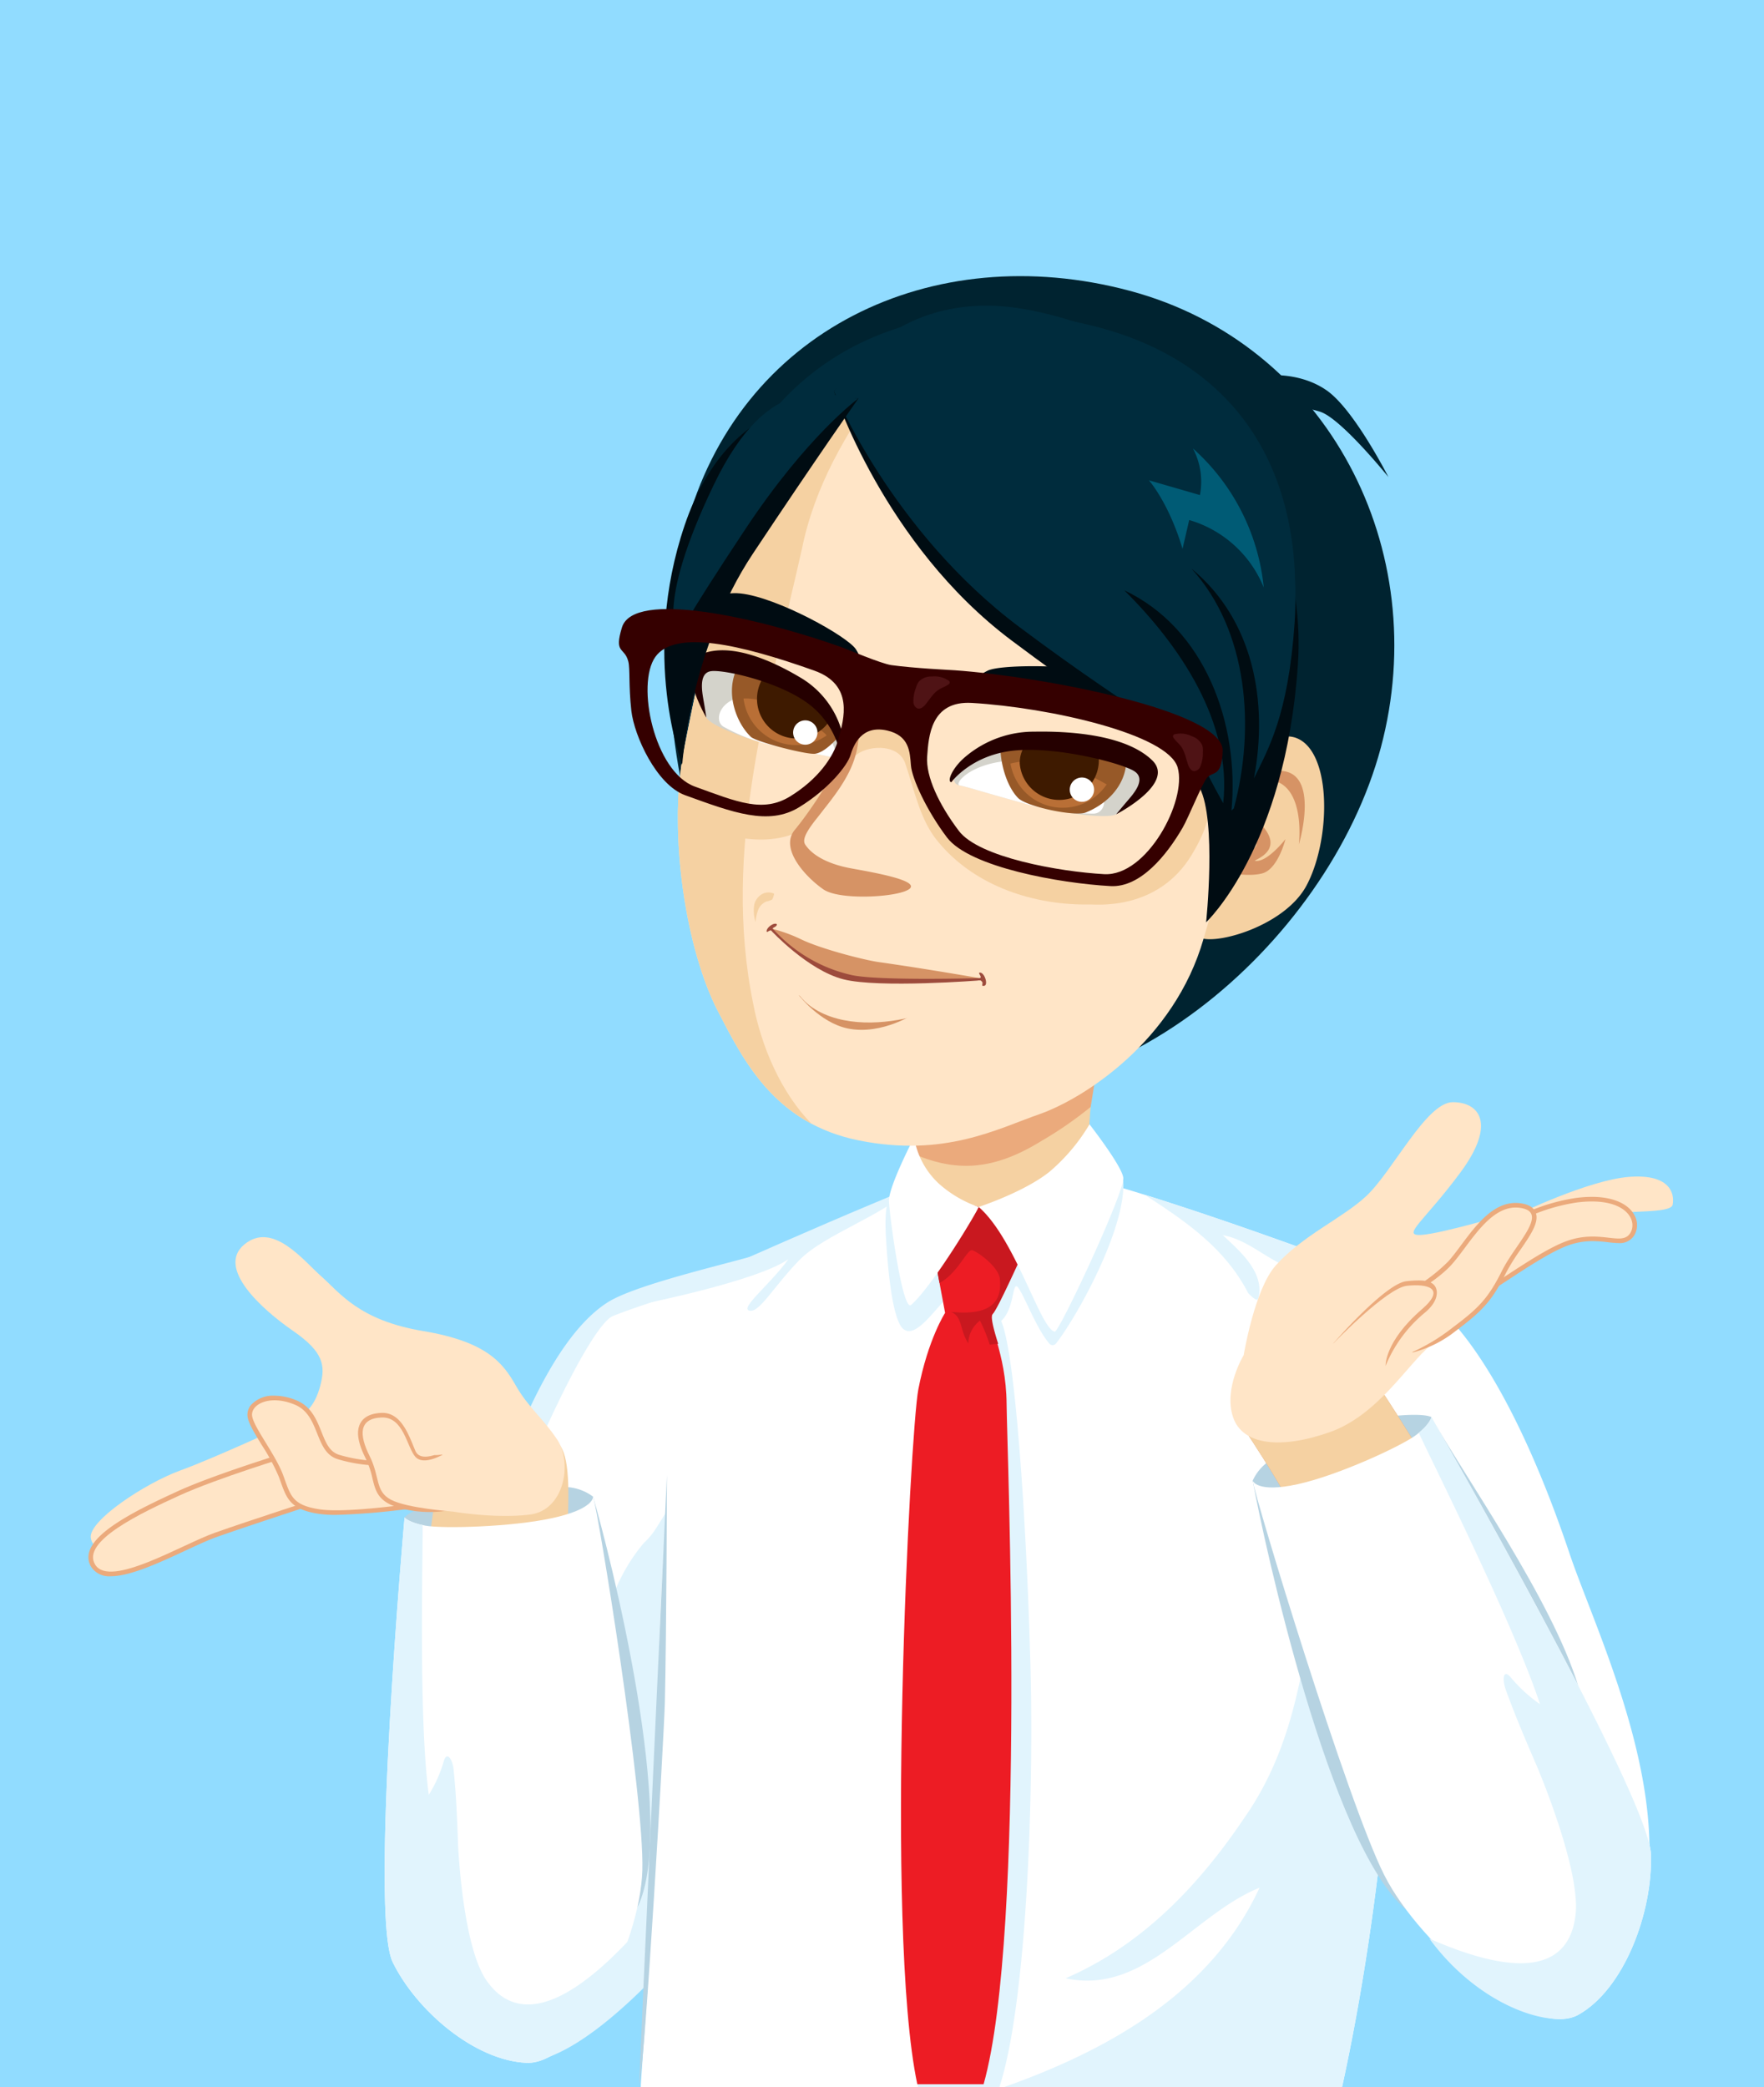 <svg xmlns="http://www.w3.org/2000/svg" width="399" height="472" viewBox="0 0 399 472">
  <g id="Grupo_87751" data-name="Grupo 87751" transform="translate(-601 -32845)">
    <rect id="Rectángulo_33960" data-name="Rectángulo 33960" width="399" height="472" transform="translate(601 32845)" fill="#91dcff"/>
    <g id="Grupo_85784" data-name="Grupo 85784" transform="translate(386.797 32891.336)">
      <g id="Grupo_85771" data-name="Grupo 85771" transform="translate(303.911 212.309)">
        <path id="Trazado_108455" data-name="Trazado 108455" d="M433.25,780.631a32.809,32.809,0,0,0,7.149,8.6,31,31,0,0,0,11.2,5.9c9.046,2.636-1.628,18.105,7.482,16.22,13.814-2.858,32.261-24.964,32.416-25.083,6.669-24.081,7.293-52.609,7.14-62.933-.233-15.675,26.42-95.063,4.493-89.355-4.4,1.147,12.093-6.713,6.68-5.067-7.1,2.157-28.139,6.886-34.534,10.956-20.959,13.338-33.358,71.678-38.276,86.576a330.586,330.586,0,0,0-9.47,38.293A49.451,49.451,0,0,0,433.25,780.631Z" transform="translate(-427.535 -604.015)" fill="#e1f4fd"/>
        <path id="Trazado_108456" data-name="Trazado 108456" d="M435.435,790.259a32.81,32.81,0,0,0,7.149,8.6,31,31,0,0,0,11.2,5.9,37.839,37.839,0,0,0,11.985,1.408c2.072-4.879,3.672-9.813,4.96-13.824.445-4.654.619-9.322,2.111-13.917-7.8,7.572-13.442,16.549-23.09,22.734-1.652.868-3.178-.5-3.744-1.815a5.454,5.454,0,0,1,.181-3.2c4.626-8.073,10.421-14.156,16.307-21.837,5.53-7.06,10.777-14.777,9.367-23.833-2.985,1.754-3.842,5.552-6.242,8.3-3.751,3.955-10.414,8.385-14.333,4-1.188-1.67,1.213-4.419,2.919-6.246,9.281-11.015,18.508-21.07,22.519-35.269,1.961-6.3,4.543-12.245,9.005-17.442,2.026-1.809,3.112-3.992,4.517-6.156,1.93-2.772,5.394-2.851,8.481-2.042,3.3-23.523,17.284-55.164,8.265-51.6,3.324-1.322-17.384,4.215-28.342,8.574-7.195,2.863-36.12,66.656-47.7,127.008A45.962,45.962,0,0,0,435.435,790.259Z" transform="translate(-429.72 -613.642)" fill="#fff"/>
        <path id="Trazado_108457" data-name="Trazado 108457" d="M580.711,781.047c-.167-.7,3.427-43.651,3.427-62.01,0-66.811,6.765-115.439,6.765-115.439s54.3-32.252,72.731-31.714,87.108,27.063,87.108,27.063c1.692.779,7.188,97.195-11.417,182.1Z" transform="translate(-525.478 -567.691)" fill="#fff"/>
        <path id="Trazado_108458" data-name="Trazado 108458" d="M643.848,587.835c-6.14,6.262-19.575,10.462-25.354,16.382s-9.021,11.981-11.277,11.417,4.646-5.868,8.807-11.629c-6.975,4.883-32.289,9.979-32.289,9.979S621.17,596.978,643.848,587.835Z" transform="translate(-527.416 -577.895)" fill="#e1f4fd"/>
        <path id="Trazado_108459" data-name="Trazado 108459" d="M866.2,876.405c-15.043,6.082-25.926,24.326-43.851,20.485,16.964-7.362,29.768-20.485,40.33-36.169,12.163-17.284,13.763-37.129,16.964-57.294.96-6.081,4.8-9.923,9.922-10.883a27.728,27.728,0,0,1,8.727-.91c-.423,35.618-3.473,84.411-13.441,129.9H808.3C832.371,913.01,855.269,900.015,866.2,876.405Z" transform="translate(-671.009 -708.18)" fill="#e1f4fd"/>
        <path id="Trazado_108460" data-name="Trazado 108460" d="M928.892,608.432c-4.8-1.921-8.962-6.082-14.4-7.042,4.161,3.841,9.6,8.642,8,14.4-.32.64-1.6-.64-2.241-1.28-5.218-10.129-13.968-16.137-23.428-22.258,25.75,8.016,56.057,19.722,56.057,19.722.219.1.5,1.806.787,4.875-5.411-2.355-11.539-3.82-17.413-5.539A35.055,35.055,0,0,1,928.892,608.432Z" transform="translate(-727.616 -580.721)" fill="#e1f4fd"/>
        <path id="Trazado_108461" data-name="Trazado 108461" d="M735.168,572.353s7.849,3.355,26.276,3.893c5.795.168,13.181-14.905,18.607-15.891,5.229-.95,5.014,6.007,7.973,8.333.6,10.82-10.548,30.8-15.228,36.743a.966.966,0,0,1-1.488.037c-2.928-3.422-5.363-10.17-6.964-12.536-1.524-2.254-.775,4.581-3.947,7.4,3.312,7.541,5.7,46.791,6.5,73.877,1.1,30.534-.586,80.17-6.911,99.413H741.6c-2.413-15.838,3.217-40.734.278-62.152-4.568-38.33,12.546-79.632,7.173-117.152-3.2,2.4-8.071,10.908-11.133,7.5-2.257-3.018-3.172-13.33-3.594-20.659S735.168,572.353,735.168,572.353Z" transform="translate(-623.652 -560.266)" fill="#e1f4fd"/>
        <path id="Trazado_108462" data-name="Trazado 108462" d="M1074.44,787.607c-6.733,21.275-49.413,2.341-57.87-24.3-11.469-36.127-10.937-56-15.034-68.72-3.764-11.7-1.477-54.427,5.619-54.382a31.12,31.12,0,0,1,17.443,4.846c11.459,6.875,23.907,28.551,34.124,58.958C1064.64,721.627,1083.371,759.384,1074.44,787.607Z" transform="translate(-793.425 -611.383)" fill="#fff"/>
        <path id="Trazado_108463" data-name="Trazado 108463" d="M579.817,905.738c-.174.066,6.238-137.782,6.238-137.782s-.1,36.265-.472,51.481C585.4,826.938,581.078,901.3,579.817,905.738Z" transform="translate(-524.908 -693.071)" fill="#b6d3e2"/>
      </g>
      <g id="Grupo_85772" data-name="Grupo 85772" transform="translate(415.273 186.443)">
        <path id="Trazado_108464" data-name="Trazado 108464" d="M743.841,532.9c3.889-4.217,1.208-12.234,1.724-17.38.6-6.036-2.957-18.548-2.957-18.548l46.124-8.447s-4.315,18.419-2.888,32.662-17.4,9.622-24.783,7.579C758.086,527.946,746.7,538.194,743.841,532.9Z" transform="translate(-740.367 -488.528)" fill="#f5d1a2"/>
        <path id="Trazado_108465" data-name="Trazado 108465" d="M774.8,513.793c-11.017,6.788-19.521,7.025-29.348,2.661.043-.318.08-.63.111-.931.6-6.036-2.957-18.548-2.957-18.548l46.124-8.447s-2.1,13.885-2.744,17.538A86.36,86.36,0,0,1,774.8,513.793Z" transform="translate(-740.367 -488.528)" fill="#ebaa7c"/>
        <path id="Trazado_108466" data-name="Trazado 108466" d="M767.834,644.58c.072,9.739,4.538,119.219-5.2,153.845H747.639c-7.473-35.22-1.59-147.695.229-157.113,2.208-11.42,6.056-17.318,6.056-17.318l-2.838-15.26s5.6-8.735,10.832-8.6,9.176,10.518,9.176,10.518-4.983,12.022-6.43,13.62S767.744,632.783,767.834,644.58Z" transform="translate(-741.223 -559.892)" fill="#ed1c24"/>
        <path id="Trazado_108467" data-name="Trazado 108467" d="M772.738,609.029c1.158.355,5.574,3.4,6.2,6.218.975,7.658-5.241,8.245-10.978,7.726,2.65,1.186,1.852,3.977,3.878,7.126a6.587,6.587,0,0,1,2.641-5.153,36.889,36.889,0,0,1,2.2,5.433,16.689,16.689,0,0,1,1.924-.173c-1.1-3.439-1.764-6.206-1.281-6.741,1.446-1.6,7.607-15.511,7.607-15.511s-7.353-8.946-12.589-9.081-8.6,9.054-8.6,9.054l1.58,8.5C769.505,614.218,771.575,608.671,772.738,609.029Z" transform="translate(-753.884 -559.086)" fill="#c9181f"/>
        <path id="Trazado_108468" data-name="Trazado 108468" d="M756.684,572.026c-.269.966-10.262,17.719-15.264,22.151-1.947,1.726-4.908-20.191-5.025-23.466s5.685-14.4,5.685-14.4a18.311,18.311,0,0,0,5.526,10.373A26.381,26.381,0,0,0,756.684,572.026Z" transform="translate(-736.393 -531.874)" fill="#fff"/>
        <path id="Trazado_108469" data-name="Trazado 108469" d="M817.743,548.048s7.435,9.535,7.646,12.138c.265,3.266-14.495,34.9-15.5,34.745-3.25-.492-8.849-20.961-17.216-28.19,0,0,10.25-3.329,16.038-7.974A42.449,42.449,0,0,0,817.743,548.048Z" transform="translate(-772.378 -526.587)" fill="#fff"/>
      </g>
      <g id="Grupo_85773" data-name="Grupo 85773" transform="translate(496.668 266.003)">
        <path id="Trazado_108470" data-name="Trazado 108470" d="M999.29,868.541C982,853.973,967.184,785.7,964.59,771.525,972.2,785.055,992.319,854.754,999.29,868.541Z" transform="translate(-963.706 -749.047)" fill="#b6d3e2"/>
        <path id="Trazado_108471" data-name="Trazado 108471" d="M1109.733,792.305c-17.288-14.568-30.7-46.682-33.291-60.854C1084.056,744.982,1103.858,772.934,1109.733,792.305Z" transform="translate(-1035.229 -723.423)" fill="#b6d3e2"/>
        <path id="Trazado_108472" data-name="Trazado 108472" d="M968.484,756.564s-1.065-2.793,7.578-6.867,24.14-7.556,28.088-7.549,5.1,1.078,5.1,1.078l-4.238-12.428s-1.713-1.389-13.409.345a55.055,55.055,0,0,0-22.938,9.344,10.776,10.776,0,0,0-4.076,4.659S966.606,753.371,968.484,756.564Z" transform="translate(-963.706 -722.668)" fill="#b6d3e2"/>
        <path id="Trazado_108473" data-name="Trazado 108473" d="M962.138,721.557s20.521,30.427,24.5,50.036-.4,30.571,14.67,43.018,14.79,9.9,28.54,12.275,13.2,2.091,8.859-14.18.219-32.567-16.542-55.934-27.008-41.516-30.686-46.349S962.3,716.09,962.138,721.557Z" transform="translate(-962.138 -709.184)" fill="#d69365"/>
        <path id="Trazado_108474" data-name="Trazado 108474" d="M962.138,721.557s20.521,30.427,24.5,50.036,4.368,29.65,19.434,42.1,17.471,20.766,31.221,23.144,11.909-1.19,7.573-17.462-5.939-39.232-22.7-62.6-27.008-41.516-30.686-46.349S962.3,716.09,962.138,721.557Z" transform="translate(-962.138 -709.184)" fill="#f5d1a2"/>
        <path id="Trazado_108475" data-name="Trazado 108475" d="M964.59,746.079s.863,2.862,10.195.807,23.726-8.767,26.847-11.185,3.38-3.97,3.38-3.97,49.3,85.731,49.664,98.943-6.118,30.422-16.437,36.195-35.581-15.137-43.91-31.626S965.054,749.754,964.59,746.079Z" transform="translate(-963.706 -723.602)" fill="#fff"/>
        <path id="Trazado_108476" data-name="Trazado 108476" d="M1068.821,735.269c.857,2.292,21.1,42.229,27.409,61.372a33.883,33.883,0,0,1-6.735-6.2c-1.658-1.8-1.824.7-.989,3,2.284,6.287,4.6,11.608,7.32,17.943,3.284,8,9.56,25.063,8.4,33.184-1.358,10.267-9.844,15.243-33.026,5.081,11.432,15.56,27.926,20.45,33.69,17.225,10.319-5.773,16.8-22.983,16.437-36.195s-49.664-98.943-49.664-98.943S1071.433,733.1,1068.821,735.269Z" transform="translate(-1030.355 -723.602)" fill="#e1f4fd"/>
      </g>
      <g id="Grupo_85774" data-name="Grupo 85774" transform="translate(301.21 277.852)">
        <path id="Trazado_108477" data-name="Trazado 108477" d="M560.646,874.469c9.406-18.849-6.318-80.357-10.017-92.929C549.52,795.625,561.065,860.436,560.646,874.469Z" transform="translate(-503.497 -767.3)" fill="#b6d3e2"/>
        <path id="Trazado_108478" data-name="Trazado 108478" d="M476.5,787.613s-.228-2.7-9.773-2.511-25.028,3.642-28.591,5.248-4.149,2.945-4.149,2.945l-1.471-11.821s.956-1.823,12.261-5.154a60.5,60.5,0,0,1,24.7-1.7,11,11,0,0,1,5.668,2.136S476.839,784.257,476.5,787.613Z" transform="translate(-428.022 -762.513)" fill="#b6d3e2"/>
        <path id="Trazado_108479" data-name="Trazado 108479" d="M465.077,745.538c3.905,8.041-2.094,35.227,2.67,52.782s8.7,25.873.393,42.1-6.928,23.962-18.336,31.468-11.265,3.859-14.285-11.125-11.363-34.3-6.185-60.089,6.7-44.7,7.958-50.115S461.171,737.5,465.077,745.538Z" transform="translate(-424.925 -742.047)" fill="#f5d1a2"/>
        <path id="Trazado_108480" data-name="Trazado 108480" d="M467.176,781.54s.441,2.676-8.866,4.788-25.171,2.49-29.021,1.79-4.747-1.858-4.747-1.858-7.985,89.674-2.677,100.561,18.5,22.251,30.281,22.761,25.689-26.727,26.181-43.507S468.323,784.715,467.176,781.54Z" transform="translate(-420.044 -767.3)" fill="#fff"/>
        <path id="Trazado_108481" data-name="Trazado 108481" d="M428.617,796.357c.2,2.211-1.057,42.881,1.407,61a29.872,29.872,0,0,0,3.439-7.774c.731-2.132,1.948-.167,2.173,2.039.617,6.036.8,11.3,1.037,17.552.445,7.835,2.049,24.248,6.561,30.38,5.6,7.8,15.392,8.4,32-9.256-3.693,17.283-16.508,27.943-23.09,27.658-11.782-.51-24.973-11.874-30.281-22.761s2.677-100.561,2.677-100.561S425.333,795.653,428.617,796.357Z" transform="translate(-420.044 -775.672)" fill="#e1f4fd"/>
      </g>
      <g id="Grupo_85775" data-name="Grupo 85775" transform="translate(365.59 16.107)">
        <path id="Trazado_108482" data-name="Trazado 108482" d="M602.283,73.141c-11.959,44.746,5.31,113.464,50.056,125.421s95.237-31.08,107.2-75.826S747.491,31.382,702.745,19.424,614.241,28.4,602.283,73.141Z" transform="translate(-598.598 -16.107)" fill="#002330"/>
        <path id="Trazado_108483" data-name="Trazado 108483" d="M613.238,91.02c-11.958,44.746-4.635,109.2,33.526,119.4s83.3-34.27,95.258-79.017-2.012-78.529-40.174-88.728S625.2,46.274,613.238,91.02Z" transform="translate(-604.597 -31.06)" fill="#002c3d"/>
        <path id="Trazado_108484" data-name="Trazado 108484" d="M972.9,78.286s7.623-.963,13.817,3.42,13.877,19.53,13.877,19.53S989.939,88.023,985.17,86.475a25.429,25.429,0,0,0-9.252-1.108Z" transform="translate(-837.941 -55.809)" fill="#002330"/>
      </g>
      <g id="Grupo_85776" data-name="Grupo 85776" transform="translate(367.533 37.702)">
        <path id="Trazado_108485" data-name="Trazado 108485" d="M937.128,312.254s8.323-11.143,14.717-6.22,5.9,22.635.763,32.381-22.342,14.065-24.639,11.5a3.89,3.89,0,0,1-.673-4.848Z" transform="translate(-810.371 -222.29)" fill="#f5d1a2"/>
        <path id="Trazado_108486" data-name="Trazado 108486" d="M616.508,115.342s-4.4,11.372-11.144,46.126c-3.793,19.553.737,45.75,7.615,59.026,5.805,11.2,12.8,25.543,32.058,29.381s31.31-2.678,40.653-5.932c10.1-3.517,30.592-16.6,37.2-39.7,6.472-22.615,14.621-40.9,18.5-52.945s-7.213-62.64-56.716-73.252S621.036,100.849,616.508,115.342Z" transform="translate(-603.987 -76.002)" fill="#ffe5c7"/>
        <path id="Trazado_108487" data-name="Trazado 108487" d="M621.036,222.914c-7.15-34.851,3.382-68.9,11.008-102.894,2.846-14.119,10.022-26.4,18.449-37.889-22.568,6.663-30.741,26.749-33.984,37.13,0,0-4.4,11.372-11.144,46.126-3.793,19.553.737,45.75,7.615,59.026,4.56,8.8,9.86,19.536,21.257,25.6C627.232,242.9,622.845,232.38,621.036,222.914Z" transform="translate(-603.987 -79.921)" fill="#f5d1a2"/>
        <path id="Trazado_108488" data-name="Trazado 108488" d="M626.276,307.174c9.888-2.161,13.057-13.733,18.08-21.565,1.932-3.012,11.059-1.071,12.912,2.669,4.139,9.456,2.777,22.186,12.837,27.447,8.855,4.489,18.45,7.643,28.769,7.906,14.687.375,21.722-21.176,24.249-21.836-1.284,2.5,4.568,4.321-2.983,16.688s-21.11,11.114-22.868,11.094c-12.583.263-25.962-4.065-34.238-13.964-4.3-4.966-5.491-11.854-7.709-18.208-1.785-4.375-8.923-3.852-11.457-1.226-4.716,4.968-5.67,13.879-12.091,16.733-8.286,4.154-18.981,1.228-27.782-3.441.018-2.551.131-5.074.351-7.538C611.717,304.028,618.741,308.99,626.276,307.174Z" transform="translate(-603.993 -209.088)" fill="#f5d1a2"/>
        <path id="Trazado_108489" data-name="Trazado 108489" d="M963.046,343.011s4.434-14.738-2.924-16.472-12.973,11.623-10.279,13.4,5.411,3.006,2.017,4.519a19.239,19.239,0,0,0-6.021,4.719s5.382,1.332,8.937.387,5.235-7.741,5.235-7.741-3.7,4.767-6.394,4.928,6.358-1.392,1.6-7.412-.665-11.537,2.318-10.7C964.554,330.608,963.046,343.011,963.046,343.011Z" transform="translate(-822.581 -236.105)" fill="#d69365"/>
        <path id="Trazado_108490" data-name="Trazado 108490" d="M687.585,277.559s4.269,6.053,1.3,15.039-13.032,16.356-11.065,19.268,6.13,4.545,10.13,5.3,15.491,2.613,13.555,4.574-15.756,2.847-19.572.235-10.069-9.164-6.488-13.474,10.056-14.062,11.6-19.179A27.744,27.744,0,0,0,687.585,277.559Z" transform="translate(-648.997 -204.885)" fill="#d69365"/>
      </g>
      <g id="Grupo_85777" data-name="Grupo 85777" transform="translate(429.019 104.315)">
        <path id="Trazado_108491" data-name="Trazado 108491" d="M813.891,323.286c-2,1.112-12.4-.171-21.07-2.539S780.3,317.1,778.5,316.765s-1.64-2.167-.091-4.48,7.7-8.2,22.97-5.339,21.371,7.364,19.249,9.757S817.247,321.419,813.891,323.286Z" transform="translate(-776.235 -289.798)" fill="#d4d3cb"/>
        <path id="Trazado_108492" data-name="Trazado 108492" d="M810.339,331.875a57.856,57.856,0,0,1-15.732-2.388c-8.668-2.366-12.52-3.645-14.317-3.982s4.636-7.872,19.908-5.013S814.393,332.077,810.339,331.875Z" transform="translate(-778.02 -298.538)" fill="#fff"/>
        <path id="Trazado_108493" data-name="Trazado 108493" d="M825.31,308.053a2.74,2.74,0,0,0,1.641.031c2.407,1.566,5.4,1.956,7.78,3.6-.682,5.629-5.142,9.192-9.15,10.785-2.388.949-13.374-1.288-15.335-3.335-2.843-2.963-4.39-9.122-3.86-13.446.83-.528,2.775.4,3.674.149C815.594,306.493,819.948,306.376,825.31,308.053Z" transform="translate(-794.829 -289.378)" fill="#975928"/>
        <path id="Trazado_108494" data-name="Trazado 108494" d="M834.393,325.579a11.993,11.993,0,0,1-21.757-4.718C819.506,319.115,828.074,321.87,834.393,325.579Z" transform="translate(-798.892 -298.843)" fill="#b96f36"/>
        <path id="Trazado_108495" data-name="Trazado 108495" d="M836.261,310.7c0,.031.013.058.016.088a8.957,8.957,0,1,1-17.826,1.763,6.922,6.922,0,0,1,1.528-4.608C822.618,305.568,834.378,310.02,836.261,310.7Z" transform="translate(-802.603 -290.486)" fill="#3e1a00"/>
        <path id="Trazado_108496" data-name="Trazado 108496" d="M849.874,332.8a2.75,2.75,0,1,0,3.209-2.2A2.75,2.75,0,0,0,849.874,332.8Z" transform="translate(-822.673 -305.384)" fill="#fff"/>
        <path id="Trazado_108497" data-name="Trazado 108497" d="M774.877,313.213s4.5-6.176,14.163-7.155,24.08,2.767,27.131,4.6-.261,5.368-1.615,6.954c-1.177,1.379-2.383,2.853-2.383,2.853s13.574-6.959,8.136-12.215c-6.172-5.965-19.292-6.6-26.569-6.471a23.939,23.939,0,0,0-15.613,5.624C775.217,309.8,773.8,313.012,774.877,313.213Z" transform="translate(-774.517 -286.976)" fill="#250000"/>
        <path id="Trazado_108498" data-name="Trazado 108498" d="M837.132,276.709c-.037.632-7.248-3.409-16.314-6.655s-23.49-5.875-26.816-5.338-3.481-1.281-.071-2.964,25.063-1.4,34.356,2.019A12.785,12.785,0,0,1,837.132,276.709Z" transform="translate(-785.339 -260.749)" fill="#000c12"/>
      </g>
      <g id="Grupo_85778" data-name="Grupo 85778" transform="translate(369.8 87.798)">
        <path id="Trazado_108499" data-name="Trazado 108499" d="M617.8,272.155c1.014,1.845,9.211,5.08,16.582,6.609s10.737,2.006,12.2,2.462,2.105-1.257,1.921-3.991-2.281-10.623-14.722-14.5-18.8-2.4-18.228.65S616.1,269.061,617.8,272.155Z" transform="translate(-613.627 -244.015)" fill="#d4d3cb"/>
        <path id="Trazado_108500" data-name="Trazado 108500" d="M630.9,286.486a41.049,41.049,0,0,0,12.585,4.491c7.368,1.531,10.737,2.006,12.2,2.462s-.159-9.036-12.6-12.91S627.827,284.957,630.9,286.486Z" transform="translate(-622.733 -256.229)" fill="#fff"/>
        <path id="Trazado_108501" data-name="Trazado 108501" d="M648.646,265.919a2.74,2.74,0,0,1-1.476-.719c-2.856.3-5.7-.716-8.565-.333-1.954,5.322.461,11.451,3.574,14.436,1.185,1.136,12.745,4.1,14.558,3.814,1.776-.276,3.678-2.063,5.287-3.813.325-.353-3.6-8.219-4.29-8.849C652.507,268.523,654.184,266.865,648.646,265.919Z" transform="translate(-627.941 -246.81)" fill="#975928"/>
        <path id="Trazado_108502" data-name="Trazado 108502" d="M645.182,281a11.99,11.99,0,0,0,18.761,8.367C664.424,289.029,652.5,280.569,645.182,281Z" transform="translate(-632.596 -257.17)" fill="#b96f36"/>
        <path id="Trazado_108503" data-name="Trazado 108503" d="M655.342,267.251c-.016.026-.038.046-.054.072A8.957,8.957,0,1,0,670.36,277c.341-.529-.625-2.232-1.182-4.3C667.911,269.383,657.33,267.5,655.342,267.251Z" transform="translate(-638.149 -248.39)" fill="#3e1a00"/>
        <path id="Trazado_108504" data-name="Trazado 108504" d="M681.675,298.244a2.75,2.75,0,1,1-1.859-3.416A2.749,2.749,0,0,1,681.675,298.244Z" transform="translate(-652.486 -265.951)" fill="#fff"/>
        <path id="Trazado_108505" data-name="Trazado 108505" d="M646.188,275.208a19.22,19.22,0,0,0-7.478-12.412c-6.721-4.961-18.895-7.674-21.9-7.315s-2.03,4.939-1.688,6.935c.3,1.736.576,3.571.576,3.571s-7.125-11.987-.942-14.419c7.019-2.76,16.951,2.21,22.262,5.394A20.575,20.575,0,0,1,646.2,268.61C647.351,271.992,647.066,275.482,646.188,275.208Z" transform="translate(-611.526 -237.847)" fill="#250000"/>
        <path id="Trazado_108506" data-name="Trazado 108506" d="M610.282,222.908c-.234.584,6.753-.008,14.779.9s19.747,4.63,21.976,6.517,3.1.316,1.279-2.636-17.9-11.835-26.161-12.683S610.658,221.963,610.282,222.908Z" transform="translate(-610.276 -214.941)" fill="#000c12"/>
      </g>
      <g id="Grupo_85779" data-name="Grupo 85779" transform="translate(364.455 22.784)">
        <path id="Trazado_108507" data-name="Trazado 108507" d="M701.9,60.643s11.214,34.673,40.206,56.375,38.695,25.8,42.535,33.324,1.436,30.38,1.436,30.38,17.916-16.744,20.751-58.141S776.552,51.561,745.965,46,701.9,60.643,701.9,60.643Z" transform="translate(-663.518 -41.282)" fill="#000c12"/>
        <path id="Trazado_108508" data-name="Trazado 108508" d="M806.1,106.268c2.835-41.4-30.268-65.251-60.853-70.809S701.9,53.988,701.9,53.988s12.965,31.622,41.958,53.324,38.025,24.38,41.866,31.9c1.961,3.842,3.337,6.369,4.216,7.932,2.018-18.155-9.653-35.533-22.377-48.154,18.176,8.562,26.093,30.042,24.25,49.8.155-.128.335-.288.537-.483,4.9-18.271,3.2-40.135-9.571-54.209,14.1,11.65,17.367,30.209,14.121,47.416C800.078,134.937,804.66,127.375,806.1,106.268Z" transform="translate(-663.518 -34.626)" fill="#002c3d"/>
        <path id="Trazado_108509" data-name="Trazado 108509" d="M909.415,124.163a16.057,16.057,0,0,1,1.58,10.546l-11.548-3.343s4.466,4.962,7.617,15.507q.754-3.26,1.509-6.52a26.081,26.081,0,0,1,16.859,15.253A48.518,48.518,0,0,0,909.415,124.163Z" transform="translate(-789.838 -91.879)" fill="#005b75"/>
        <path id="Trazado_108510" data-name="Trazado 108510" d="M639.367,92.645s-9.8,13.917-23.906,35.159-15.954,47.636-15.954,47.636-9.491-24.549.562-54.143S632.378,92.283,639.367,92.645Z" transform="translate(-595.45 -71.67)" fill="#000c12"/>
        <path id="Trazado_108511" data-name="Trazado 108511" d="M642.979,90.976s-11.445,8.279-25.549,29.519-15.2,24.277-15.2,24.277-5.551-5.934,7.962-34.12C623.058,83.812,635.99,90.615,642.979,90.976Z" transform="translate(-599.063 -70.001)" fill="#002c3d"/>
      </g>
      <g id="Grupo_85780" data-name="Grupo 85780" transform="translate(354.196 91.39)">
        <path id="Trazado_108512" data-name="Trazado 108512" d="M703.56,256.97c.3-9.027-40.812-16.816-60.594-18.224-1.2-.085-9.341-.46-14.336-1.165-2.374-.335-9.934-3.585-11.451-4.122-18.874-6.67-46.854-12.963-49.491-4.415-1.87,6.073.556,4.34,1.431,7.7.43,1.649.05,5.44.692,11.15s5.7,16.759,12.154,19.1c10.847,3.932,18.884,6.979,25.834,2.7,6.662-4.1,10.86-9.4,11.566-11.728s2.531-6.906,8.286-5.6c5.028,1.138,5.158,4.815,5.395,7.868s3.625,10.326,8.149,16.309c5.107,6.753,25.6,10.382,37,11.008,6.781.371,12.743-7.035,16.338-13.257,1.288-2.228,4.331-9.805,5.444-11.183C701.32,261.449,703.352,263.115,703.56,256.97ZM616.7,254.146c-1.15,4.326-4.778,9.3-10.952,13.105s-11.942,1.287-21.582-2.208c-9.17-3.325-13.354-23.159-8.912-29.345s19.193-2.827,35.914,3.117C620.219,242.033,617.854,249.819,616.7,254.146Zm60.062,30.706c-10.131-.559-28.335-3.782-32.87-9.782s-7.5-12.325-7.173-16.822.793-12.667,10.119-12.118c17.538,1.034,44.4,7.074,46.547,14.611S686.4,285.379,676.767,284.851Z" transform="translate(-566.998 -224.902)" fill="#350000"/>
        <path id="Trazado_108513" data-name="Trazado 108513" d="M920.779,310.384a7.953,7.953,0,0,0,.573-3.223,4.411,4.411,0,0,0-.121-1.507,3.867,3.867,0,0,0-2.365-2.1,5.7,5.7,0,0,0-3.774-.473.507.507,0,0,0-.336.881c.444.67,1.1,1.17,1.59,1.808.923,1.205,1.162,2.779,1.661,4.212.235.675.671,1.429,1.384,1.467A1.625,1.625,0,0,0,920.779,310.384Z" transform="translate(-789.267 -274.791)" fill="#4f1315"/>
        <path id="Trazado_108514" data-name="Trazado 108514" d="M751.708,272.928a7.958,7.958,0,0,1,.588-3.221,4.414,4.414,0,0,1,.639-1.37,3.868,3.868,0,0,1,2.95-1.147,5.7,5.7,0,0,1,3.7.873.507.507,0,0,1,.008.943c-.65.473-1.442.712-2.122,1.14-1.285.808-2.058,2.2-3.026,3.369-.456.551-1.126,1.105-1.81.892A1.625,1.625,0,0,1,751.708,272.928Z" transform="translate(-685.096 -251.936)" fill="#4f1315"/>
      </g>
      <g id="Grupo_85781" data-name="Grupo 85781" transform="translate(492.514 202.901)">
        <path id="Trazado_108515" data-name="Trazado 108515" d="M1124.134,589.341s15.931-7.724,25.1-8.448,10.379,3.621,9.9,6.276-16.173.483-23.172,3.862-15.689,7.724-15.689,7.724Z" transform="translate(-1059.102 -563.996)" fill="#ffe5c7"/>
        <path id="Trazado_108516" data-name="Trazado 108516" d="M953.617,591.38s-4.586,7.483-2.414,14,11.1,7.241,21.966,3.379,17.621-15.448,22.69-19.551,18.1-29.931,18.1-29.931-15.629,4.672-20.216,4.914.709-3.047,8.932-14.171c8.1-10.956,4.284-15.846-1.75-15.846S987.315,549.9,981.242,555.5c-5.4,4.975-14.35,8.848-20.384,15.607C956.062,576.475,953.617,591.38,953.617,591.38Z" transform="translate(-950.618 -534.173)" fill="#ffe5c7"/>
        <path id="Trazado_108517" data-name="Trazado 108517" d="M1096.481,617.377a1.775,1.775,0,0,1-.385-.041,1.476,1.476,0,0,1-1.044-.874c-.368-.86-.3-2.437,2.658-8.114,1.567-3,3.257-5.81,3.274-5.838l.092-.152.137-.113a42.918,42.918,0,0,1,19.837-8.435,27.723,27.723,0,0,1,3.564-.246c4.719,0,8.233,1.509,9.642,4.14a4.525,4.525,0,0,1-.138,4.711,3.839,3.839,0,0,1-3.45,1.6h0a21.553,21.553,0,0,1-2.359-.188,29.94,29.94,0,0,0-3.489-.252,16.053,16.053,0,0,0-5.46.93c-3.778,1.341-9.259,4.935-13.664,7.824C1100.639,615.648,1097.934,617.377,1096.481,617.377Z" transform="translate(-1042.875 -572.151)" fill="#ebaa7c"/>
        <path id="Trazado_108518" data-name="Trazado 108518" d="M1103.718,604.889a42.261,42.261,0,0,1,19.31-8.207c11.1-1.448,14,4.1,12.069,7s-6.758-.966-14.241,1.69-20.517,13.276-22.689,12.793S1103.718,604.889,1103.718,604.889Z" transform="translate(-1044.72 -573.992)" fill="#ffe5c7"/>
        <path id="Trazado_108519" data-name="Trazado 108519" d="M1092.628,599.45c-.479-1.09-1.572-1.743-3.342-2a7.989,7.989,0,0,0-1.132-.081c-5.227,0-9.007,5.065-12.342,9.535-1.015,1.361-1.974,2.646-2.9,3.675a38.562,38.562,0,0,1-8.127,6.22v14.4a25.848,25.848,0,0,0,9.765-4.856c5.987-4.489,8.211-6.761,11.41-13.159a47.128,47.128,0,0,1,3.265-5.231C1091.563,604.55,1093.577,601.607,1092.628,599.45Z" transform="translate(-1023.625 -574.586)" fill="#ebaa7c"/>
        <path id="Trazado_108520" data-name="Trazado 108520" d="M1049.549,622.289s9.172-4.586,13.276-9.172,8.69-13.759,15.448-12.793-.965,7.966-4.1,14.241-5.31,8.448-11.1,12.793a43.9,43.9,0,0,1-9.655,5.793S1044,629.289,1049.549,622.289Z" transform="translate(-1012.758 -576.427)" fill="#ffe5c7"/>
        <path id="Trazado_108521" data-name="Trazado 108521" d="M1038.33,647.573c-.651-1.429-2.536-1.594-3.9-1.594a26.188,26.188,0,0,0-2.719.172c-4.824.508-16.547,14.067-16.547,14.067-.016.122,11.827,5.069,11.827,5.069a30.728,30.728,0,0,1,8.99-12.112C1038.559,650.974,1038.931,648.892,1038.33,647.573Z" transform="translate(-991.894 -605.666)" fill="#ebaa7c"/>
        <path id="Trazado_108522" data-name="Trazado 108522" d="M1015.144,662.158s12.069-12.552,16.655-13.035,8.945.5,3.38,5.31c-8.517,7.364-8.207,12.793-8.207,12.793s-2.656,1.931-7.483.241S1015.144,662.158,1015.144,662.158Z" transform="translate(-991.87 -607.606)" fill="#ffe5c7"/>
      </g>
      <g id="Grupo_85782" data-name="Grupo 85782" transform="translate(234.203 233.43)">
        <path id="Trazado_108523" data-name="Trazado 108523" d="M375.358,680.859s9.655,1.69,17.621.724,9.655-11.828,6.276-16.9-6.517-7.241-9.414-12.31-6.517-9.9-21-12.311-18.827-8.69-22.931-12.31-11.017-12.569-17.443-7.28c-6.462,5.318,3.956,14.7,10.956,19.53s7.4,7.878,6.192,12.464-3.567,6.907-6.222,7.148,13.758,14.483,21,16.9S375.358,680.859,375.358,680.859Z" transform="translate(-293.181 -618.844)" fill="#ffe5c7"/>
        <path id="Trazado_108524" data-name="Trazado 108524" d="M281.029,735s-17.138,7.966-25.1,10.862-20.759,11.345-20.276,15.207,6.517,2.9,11.1,1.448,40.793-18.586,40.793-18.586Z" transform="translate(-235.12 -693.119)" fill="#ffe5c7"/>
        <path id="Trazado_108525" data-name="Trazado 108525" d="M239.287,781.109a4.83,4.83,0,0,1-4.4-2.023,4.119,4.119,0,0,1-.49-3.516c1.43-4.835,11.075-9.594,20-13.676,8.414-3.846,25.065-8.929,25.232-8.98l.667-.2,8.883,10.889-1.444.468c-.171.055-17.21,5.578-24.594,8.2-1.877.666-4.382,1.831-7.035,3.064-5.828,2.709-12.434,5.78-16.819,5.78Z" transform="translate(-234.203 -704.444)" fill="#ebaa7c"/>
        <path id="Trazado_108526" data-name="Trazado 108526" d="M281.777,756.029s-16.655,5.069-25.1,8.931S234.225,775.34,237.6,780.65s19.552-4.586,27.034-7.241S289.26,765.2,289.26,765.2Z" transform="translate(-236.048 -706.565)" fill="#ffe5c7"/>
        <path id="Trazado_108527" data-name="Trazado 108527" d="M354.056,745.214a27.242,27.242,0,0,1-3.982-.24c-6.367-.98-7.22-3.363-8.632-7.31-.123-.345-.252-.7-.391-1.082a45.861,45.861,0,0,0-3.84-7.139c-1.572-2.567-2.93-4.784-3.208-6.309a3.413,3.413,0,0,1,.8-2.827,6.792,6.792,0,0,1,5.29-2.046,13,13,0,0,1,4.99,1.073c3.329,1.387,4.538,4.411,5.605,7.079.968,2.422,1.8,4.513,3.965,5.2a33.415,33.415,0,0,0,9.578,1.411c.425,0,.668-.01.681-.011l.495-.022,9.078,10.248-1.888.286a154.742,154.742,0,0,1-18.537,1.688Z" transform="translate(-297.985 -682.414)" fill="#ebaa7c"/>
        <path id="Trazado_108528" data-name="Trazado 108528" d="M366.8,735.892a34.37,34.37,0,0,1-10.62-1.448c-5.31-1.69-3.862-9.9-9.655-12.31s-10.138,0-9.655,2.655,5.31,8.69,7,13.276,1.931,6.758,8.207,7.724,22.207-1.448,22.207-1.448Z" transform="translate(-299.826 -684.256)" fill="#ffe5c7"/>
        <path id="Trazado_108529" data-name="Trazado 108529" d="M422.414,738.447a11.447,11.447,0,0,1-1.8.136c-.271,0-3.359,1.255-4.312-.967-1.391-3.244-3.05-8.583-7.438-8.583-.1,0-.208,0-.314.008-2.273.108-3.831.857-4.634,2.227-1.046,1.787-.687,4.392,1.1,7.964a20.524,20.524,0,0,1,1.58,4.635c.564,2.311,1.051,4.307,3.687,5.713,2.779,1.482,8.96,2.556,14.041,1.366Z" transform="translate(-342.349 -689.302)" fill="#ebaa7c"/>
        <path id="Trazado_108530" data-name="Trazado 108530" d="M424.684,740.125s-4.608,2.854-6.539.682-2.633-9.129-7.7-8.888-5.069,3.862-2.655,8.689,1.207,7.966,4.828,9.9,13.759,2.655,13.759,2.655S430.236,742.78,424.684,740.125Z" transform="translate(-344.197 -691.144)" fill="#ffe5c7"/>
      </g>
      <g id="Grupo_85783" data-name="Grupo 85783" transform="translate(384.677 155.472)">
        <path id="Trazado_108531" data-name="Trazado 108531" d="M679.934,467.163s4.74,6.161,10.972,7.48c7.9,1.672,15.685-3.638,15.685-3.638Z" transform="translate(-669.695 -443.895)" fill="#d69365"/>
        <path id="Trazado_108532" data-name="Trazado 108532" d="M663.76,425.615s3.321,7.335,15.9,11.363,30.7-.279,30.7-.279-11.946-2.1-22.664-3.611c-3.344-.471-12.94-2.937-17.465-5.081A34.3,34.3,0,0,0,663.76,425.615Z" transform="translate(-659.352 -417.328)" fill="#d69365"/>
        <path id="Trazado_108533" data-name="Trazado 108533" d="M661.136,423.466c-.366-.281.446-.346.761-.807s-.421-.586-1.216-.071c-1.224.794-1.162,1.741-.78,1.479s.728-.339.754-.289c.9,1.728,7.945,10.528,18.432,13.152s28.839-1.864,28.839-1.864.19-.049.483.352-.384,1.055.495.865.136-2.744-.837-2.951c-1.038-.22.7,1.183-.326,1.216-3.892.128-22.858.52-28.624-.635A33.834,33.834,0,0,1,661.136,423.466Z" transform="translate(-656.729 -415.179)" fill="#9d4b3c"/>
        <path id="Trazado_108534" data-name="Trazado 108534" d="M662.425,426.482s2.586,12.905,9.379,17.452,16.651,3.755,23.36,1.862S709.7,437.77,709.7,437.77s-22.834,1.8-30.886-.238S662.425,426.482,662.425,426.482Z" transform="translate(-658.499 -417.882)" fill="#ffe5c7"/>
        <path id="Trazado_108535" data-name="Trazado 108535" d="M655.619,404.286a5.083,5.083,0,0,1-1.179.392,3.333,3.333,0,0,0-1.895,1.932,9.871,9.871,0,0,0-.58,2.718,8.492,8.492,0,0,1-.295-3.946,3.731,3.731,0,0,1,1.673-2.326,3,3,0,0,1,2.818-.136S655.969,404.061,655.619,404.286Z" transform="translate(-651.536 -402.63)" fill="#f5d1a2"/>
      </g>
    </g>
  </g>
</svg>
